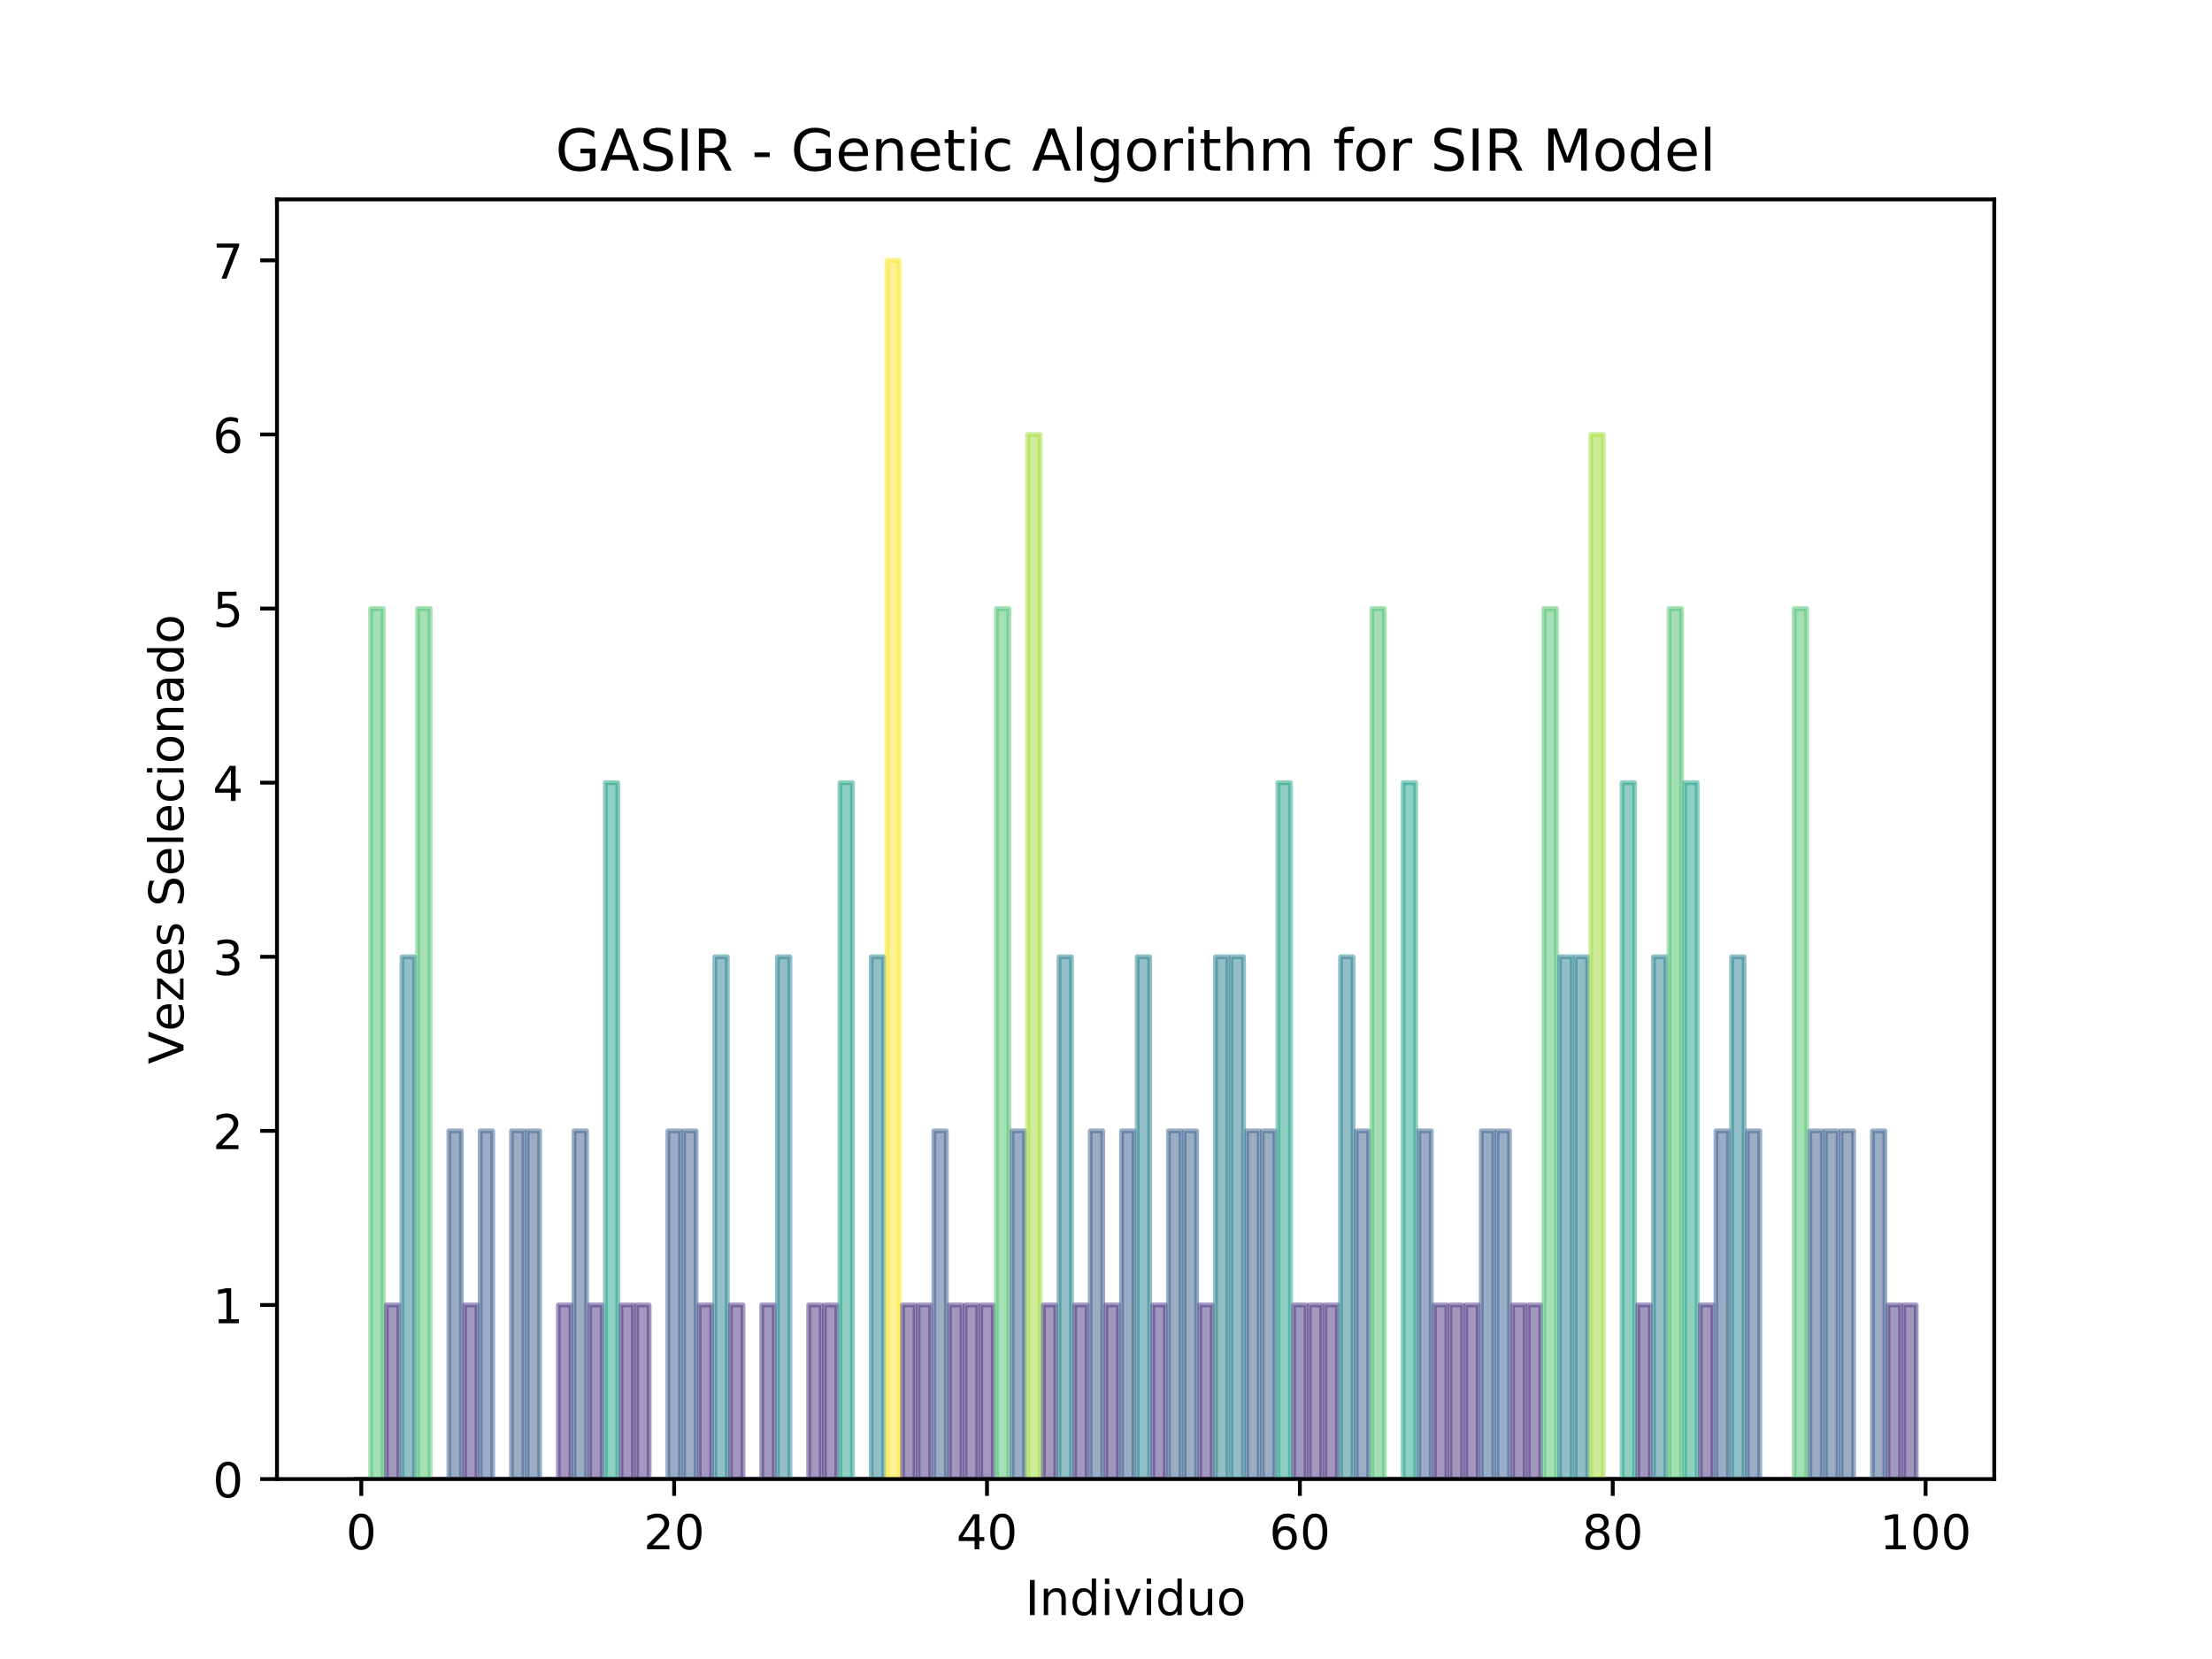 <?xml version="1.0" encoding="utf-8" standalone="no"?>
<!DOCTYPE svg PUBLIC "-//W3C//DTD SVG 1.1//EN"
  "http://www.w3.org/Graphics/SVG/1.1/DTD/svg11.dtd">
<!-- Created with matplotlib (http://matplotlib.org/) -->
<svg height="345pt" version="1.1" viewBox="0 0 460 345" width="460pt" xmlns="http://www.w3.org/2000/svg" xmlns:xlink="http://www.w3.org/1999/xlink">
 <defs>
  <style type="text/css">
*{stroke-linecap:butt;stroke-linejoin:round;}
  </style>
 </defs>
 <g id="figure_1">
  <g id="patch_1">
   <path d="M 0 345.6 
L 460.8 345.6 
L 460.8 0 
L 0 0 
z
" style="fill:#ffffff;"/>
  </g>
  <g id="axes_1">
   <g id="patch_2">
    <path d="M 57.6 307.584 
L 414.72 307.584 
L 414.72 41.472 
L 57.6 41.472 
z
" style="fill:#ffffff;"/>
   </g>
   <g id="patch_3">
    <path clip-path="url(#p984faeb734)" d="M 73.833 307.584 
L 76.435 307.584 
L 76.435 307.584 
L 73.833 307.584 
z
" style="fill:#440154;opacity:0.5;stroke:#440154;stroke-linejoin:miter;"/>
   </g>
   <g id="patch_4">
    <path clip-path="url(#p984faeb734)" d="M 77.086 307.584 
L 79.688 307.584 
L 79.688 126.555 
L 77.086 126.555 
z
" style="fill:#4ac16d;opacity:0.5;stroke:#4ac16d;stroke-linejoin:miter;"/>
   </g>
   <g id="patch_5">
    <path clip-path="url(#p984faeb734)" d="M 80.339 307.584 
L 82.941 307.584 
L 82.941 271.378 
L 80.339 271.378 
z
" style="fill:#46327e;opacity:0.5;stroke:#46327e;stroke-linejoin:miter;"/>
   </g>
   <g id="patch_6">
    <path clip-path="url(#p984faeb734)" d="M 83.592 307.584 
L 86.194 307.584 
L 86.194 198.967 
L 83.592 198.967 
z
" style="fill:#277f8e;opacity:0.5;stroke:#277f8e;stroke-linejoin:miter;"/>
   </g>
   <g id="patch_7">
    <path clip-path="url(#p984faeb734)" d="M 86.845 307.584 
L 89.447 307.584 
L 89.447 126.555 
L 86.845 126.555 
z
" style="fill:#4ac16d;opacity:0.5;stroke:#4ac16d;stroke-linejoin:miter;"/>
   </g>
   <g id="patch_8">
    <path clip-path="url(#p984faeb734)" d="M 90.098 307.584 
L 92.7 307.584 
L 92.7 307.584 
L 90.098 307.584 
z
" style="fill:#440154;opacity:0.5;stroke:#440154;stroke-linejoin:miter;"/>
   </g>
   <g id="patch_9">
    <path clip-path="url(#p984faeb734)" d="M 93.351 307.584 
L 95.953 307.584 
L 95.953 235.173 
L 93.351 235.173 
z
" style="fill:#365c8d;opacity:0.5;stroke:#365c8d;stroke-linejoin:miter;"/>
   </g>
   <g id="patch_10">
    <path clip-path="url(#p984faeb734)" d="M 96.604 307.584 
L 99.207 307.584 
L 99.207 271.378 
L 96.604 271.378 
z
" style="fill:#46327e;opacity:0.5;stroke:#46327e;stroke-linejoin:miter;"/>
   </g>
   <g id="patch_11">
    <path clip-path="url(#p984faeb734)" d="M 99.857 307.584 
L 102.46 307.584 
L 102.46 235.173 
L 99.857 235.173 
z
" style="fill:#365c8d;opacity:0.5;stroke:#365c8d;stroke-linejoin:miter;"/>
   </g>
   <g id="patch_12">
    <path clip-path="url(#p984faeb734)" d="M 103.11 307.584 
L 105.713 307.584 
L 105.713 307.584 
L 103.11 307.584 
z
" style="fill:#440154;opacity:0.5;stroke:#440154;stroke-linejoin:miter;"/>
   </g>
   <g id="patch_13">
    <path clip-path="url(#p984faeb734)" d="M 106.363 307.584 
L 108.966 307.584 
L 108.966 235.173 
L 106.363 235.173 
z
" style="fill:#365c8d;opacity:0.5;stroke:#365c8d;stroke-linejoin:miter;"/>
   </g>
   <g id="patch_14">
    <path clip-path="url(#p984faeb734)" d="M 109.616 307.584 
L 112.219 307.584 
L 112.219 235.173 
L 109.616 235.173 
z
" style="fill:#365c8d;opacity:0.5;stroke:#365c8d;stroke-linejoin:miter;"/>
   </g>
   <g id="patch_15">
    <path clip-path="url(#p984faeb734)" d="M 112.869 307.584 
L 115.472 307.584 
L 115.472 307.584 
L 112.869 307.584 
z
" style="fill:#440154;opacity:0.5;stroke:#440154;stroke-linejoin:miter;"/>
   </g>
   <g id="patch_16">
    <path clip-path="url(#p984faeb734)" d="M 116.122 307.584 
L 118.725 307.584 
L 118.725 271.378 
L 116.122 271.378 
z
" style="fill:#46327e;opacity:0.5;stroke:#46327e;stroke-linejoin:miter;"/>
   </g>
   <g id="patch_17">
    <path clip-path="url(#p984faeb734)" d="M 119.375 307.584 
L 121.978 307.584 
L 121.978 235.173 
L 119.375 235.173 
z
" style="fill:#365c8d;opacity:0.5;stroke:#365c8d;stroke-linejoin:miter;"/>
   </g>
   <g id="patch_18">
    <path clip-path="url(#p984faeb734)" d="M 122.629 307.584 
L 125.231 307.584 
L 125.231 271.378 
L 122.629 271.378 
z
" style="fill:#46327e;opacity:0.5;stroke:#46327e;stroke-linejoin:miter;"/>
   </g>
   <g id="patch_19">
    <path clip-path="url(#p984faeb734)" d="M 125.882 307.584 
L 128.484 307.584 
L 128.484 162.761 
L 125.882 162.761 
z
" style="fill:#1fa187;opacity:0.5;stroke:#1fa187;stroke-linejoin:miter;"/>
   </g>
   <g id="patch_20">
    <path clip-path="url(#p984faeb734)" d="M 129.135 307.584 
L 131.737 307.584 
L 131.737 271.378 
L 129.135 271.378 
z
" style="fill:#46327e;opacity:0.5;stroke:#46327e;stroke-linejoin:miter;"/>
   </g>
   <g id="patch_21">
    <path clip-path="url(#p984faeb734)" d="M 132.388 307.584 
L 134.99 307.584 
L 134.99 271.378 
L 132.388 271.378 
z
" style="fill:#46327e;opacity:0.5;stroke:#46327e;stroke-linejoin:miter;"/>
   </g>
   <g id="patch_22">
    <path clip-path="url(#p984faeb734)" d="M 135.641 307.584 
L 138.243 307.584 
L 138.243 307.584 
L 135.641 307.584 
z
" style="fill:#440154;opacity:0.5;stroke:#440154;stroke-linejoin:miter;"/>
   </g>
   <g id="patch_23">
    <path clip-path="url(#p984faeb734)" d="M 138.894 307.584 
L 141.496 307.584 
L 141.496 235.173 
L 138.894 235.173 
z
" style="fill:#365c8d;opacity:0.5;stroke:#365c8d;stroke-linejoin:miter;"/>
   </g>
   <g id="patch_24">
    <path clip-path="url(#p984faeb734)" d="M 142.147 307.584 
L 144.749 307.584 
L 144.749 235.173 
L 142.147 235.173 
z
" style="fill:#365c8d;opacity:0.5;stroke:#365c8d;stroke-linejoin:miter;"/>
   </g>
   <g id="patch_25">
    <path clip-path="url(#p984faeb734)" d="M 145.4 307.584 
L 148.002 307.584 
L 148.002 271.378 
L 145.4 271.378 
z
" style="fill:#46327e;opacity:0.5;stroke:#46327e;stroke-linejoin:miter;"/>
   </g>
   <g id="patch_26">
    <path clip-path="url(#p984faeb734)" d="M 148.653 307.584 
L 151.255 307.584 
L 151.255 198.967 
L 148.653 198.967 
z
" style="fill:#277f8e;opacity:0.5;stroke:#277f8e;stroke-linejoin:miter;"/>
   </g>
   <g id="patch_27">
    <path clip-path="url(#p984faeb734)" d="M 151.906 307.584 
L 154.508 307.584 
L 154.508 271.378 
L 151.906 271.378 
z
" style="fill:#46327e;opacity:0.5;stroke:#46327e;stroke-linejoin:miter;"/>
   </g>
   <g id="patch_28">
    <path clip-path="url(#p984faeb734)" d="M 155.159 307.584 
L 157.761 307.584 
L 157.761 307.584 
L 155.159 307.584 
z
" style="fill:#440154;opacity:0.5;stroke:#440154;stroke-linejoin:miter;"/>
   </g>
   <g id="patch_29">
    <path clip-path="url(#p984faeb734)" d="M 158.412 307.584 
L 161.015 307.584 
L 161.015 271.378 
L 158.412 271.378 
z
" style="fill:#46327e;opacity:0.5;stroke:#46327e;stroke-linejoin:miter;"/>
   </g>
   <g id="patch_30">
    <path clip-path="url(#p984faeb734)" d="M 161.665 307.584 
L 164.268 307.584 
L 164.268 198.967 
L 161.665 198.967 
z
" style="fill:#277f8e;opacity:0.5;stroke:#277f8e;stroke-linejoin:miter;"/>
   </g>
   <g id="patch_31">
    <path clip-path="url(#p984faeb734)" d="M 164.918 307.584 
L 167.521 307.584 
L 167.521 307.584 
L 164.918 307.584 
z
" style="fill:#440154;opacity:0.5;stroke:#440154;stroke-linejoin:miter;"/>
   </g>
   <g id="patch_32">
    <path clip-path="url(#p984faeb734)" d="M 168.171 307.584 
L 170.774 307.584 
L 170.774 271.378 
L 168.171 271.378 
z
" style="fill:#46327e;opacity:0.5;stroke:#46327e;stroke-linejoin:miter;"/>
   </g>
   <g id="patch_33">
    <path clip-path="url(#p984faeb734)" d="M 171.424 307.584 
L 174.027 307.584 
L 174.027 271.378 
L 171.424 271.378 
z
" style="fill:#46327e;opacity:0.5;stroke:#46327e;stroke-linejoin:miter;"/>
   </g>
   <g id="patch_34">
    <path clip-path="url(#p984faeb734)" d="M 174.677 307.584 
L 177.28 307.584 
L 177.28 162.761 
L 174.677 162.761 
z
" style="fill:#1fa187;opacity:0.5;stroke:#1fa187;stroke-linejoin:miter;"/>
   </g>
   <g id="patch_35">
    <path clip-path="url(#p984faeb734)" d="M 177.93 307.584 
L 180.533 307.584 
L 180.533 307.584 
L 177.93 307.584 
z
" style="fill:#440154;opacity:0.5;stroke:#440154;stroke-linejoin:miter;"/>
   </g>
   <g id="patch_36">
    <path clip-path="url(#p984faeb734)" d="M 181.183 307.584 
L 183.786 307.584 
L 183.786 198.967 
L 181.183 198.967 
z
" style="fill:#277f8e;opacity:0.5;stroke:#277f8e;stroke-linejoin:miter;"/>
   </g>
   <g id="patch_37">
    <path clip-path="url(#p984faeb734)" d="M 184.436 307.584 
L 187.039 307.584 
L 187.039 54.144 
L 184.436 54.144 
z
" style="fill:#fde725;opacity:0.5;stroke:#fde725;stroke-linejoin:miter;"/>
   </g>
   <g id="patch_38">
    <path clip-path="url(#p984faeb734)" d="M 187.69 307.584 
L 190.292 307.584 
L 190.292 271.378 
L 187.69 271.378 
z
" style="fill:#46327e;opacity:0.5;stroke:#46327e;stroke-linejoin:miter;"/>
   </g>
   <g id="patch_39">
    <path clip-path="url(#p984faeb734)" d="M 190.943 307.584 
L 193.545 307.584 
L 193.545 271.378 
L 190.943 271.378 
z
" style="fill:#46327e;opacity:0.5;stroke:#46327e;stroke-linejoin:miter;"/>
   </g>
   <g id="patch_40">
    <path clip-path="url(#p984faeb734)" d="M 194.196 307.584 
L 196.798 307.584 
L 196.798 235.173 
L 194.196 235.173 
z
" style="fill:#365c8d;opacity:0.5;stroke:#365c8d;stroke-linejoin:miter;"/>
   </g>
   <g id="patch_41">
    <path clip-path="url(#p984faeb734)" d="M 197.449 307.584 
L 200.051 307.584 
L 200.051 271.378 
L 197.449 271.378 
z
" style="fill:#46327e;opacity:0.5;stroke:#46327e;stroke-linejoin:miter;"/>
   </g>
   <g id="patch_42">
    <path clip-path="url(#p984faeb734)" d="M 200.702 307.584 
L 203.304 307.584 
L 203.304 271.378 
L 200.702 271.378 
z
" style="fill:#46327e;opacity:0.5;stroke:#46327e;stroke-linejoin:miter;"/>
   </g>
   <g id="patch_43">
    <path clip-path="url(#p984faeb734)" d="M 203.955 307.584 
L 206.557 307.584 
L 206.557 271.378 
L 203.955 271.378 
z
" style="fill:#46327e;opacity:0.5;stroke:#46327e;stroke-linejoin:miter;"/>
   </g>
   <g id="patch_44">
    <path clip-path="url(#p984faeb734)" d="M 207.208 307.584 
L 209.81 307.584 
L 209.81 126.555 
L 207.208 126.555 
z
" style="fill:#4ac16d;opacity:0.5;stroke:#4ac16d;stroke-linejoin:miter;"/>
   </g>
   <g id="patch_45">
    <path clip-path="url(#p984faeb734)" d="M 210.461 307.584 
L 213.063 307.584 
L 213.063 235.173 
L 210.461 235.173 
z
" style="fill:#365c8d;opacity:0.5;stroke:#365c8d;stroke-linejoin:miter;"/>
   </g>
   <g id="patch_46">
    <path clip-path="url(#p984faeb734)" d="M 213.714 307.584 
L 216.316 307.584 
L 216.316 90.35 
L 213.714 90.35 
z
" style="fill:#a0da39;opacity:0.5;stroke:#a0da39;stroke-linejoin:miter;"/>
   </g>
   <g id="patch_47">
    <path clip-path="url(#p984faeb734)" d="M 216.967 307.584 
L 219.569 307.584 
L 219.569 271.378 
L 216.967 271.378 
z
" style="fill:#46327e;opacity:0.5;stroke:#46327e;stroke-linejoin:miter;"/>
   </g>
   <g id="patch_48">
    <path clip-path="url(#p984faeb734)" d="M 220.22 307.584 
L 222.822 307.584 
L 222.822 198.967 
L 220.22 198.967 
z
" style="fill:#277f8e;opacity:0.5;stroke:#277f8e;stroke-linejoin:miter;"/>
   </g>
   <g id="patch_49">
    <path clip-path="url(#p984faeb734)" d="M 223.473 307.584 
L 226.076 307.584 
L 226.076 271.378 
L 223.473 271.378 
z
" style="fill:#46327e;opacity:0.5;stroke:#46327e;stroke-linejoin:miter;"/>
   </g>
   <g id="patch_50">
    <path clip-path="url(#p984faeb734)" d="M 226.726 307.584 
L 229.329 307.584 
L 229.329 235.173 
L 226.726 235.173 
z
" style="fill:#365c8d;opacity:0.5;stroke:#365c8d;stroke-linejoin:miter;"/>
   </g>
   <g id="patch_51">
    <path clip-path="url(#p984faeb734)" d="M 229.979 307.584 
L 232.582 307.584 
L 232.582 271.378 
L 229.979 271.378 
z
" style="fill:#46327e;opacity:0.5;stroke:#46327e;stroke-linejoin:miter;"/>
   </g>
   <g id="patch_52">
    <path clip-path="url(#p984faeb734)" d="M 233.232 307.584 
L 235.835 307.584 
L 235.835 235.173 
L 233.232 235.173 
z
" style="fill:#365c8d;opacity:0.5;stroke:#365c8d;stroke-linejoin:miter;"/>
   </g>
   <g id="patch_53">
    <path clip-path="url(#p984faeb734)" d="M 236.485 307.584 
L 239.088 307.584 
L 239.088 198.967 
L 236.485 198.967 
z
" style="fill:#277f8e;opacity:0.5;stroke:#277f8e;stroke-linejoin:miter;"/>
   </g>
   <g id="patch_54">
    <path clip-path="url(#p984faeb734)" d="M 239.738 307.584 
L 242.341 307.584 
L 242.341 271.378 
L 239.738 271.378 
z
" style="fill:#46327e;opacity:0.5;stroke:#46327e;stroke-linejoin:miter;"/>
   </g>
   <g id="patch_55">
    <path clip-path="url(#p984faeb734)" d="M 242.991 307.584 
L 245.594 307.584 
L 245.594 235.173 
L 242.991 235.173 
z
" style="fill:#365c8d;opacity:0.5;stroke:#365c8d;stroke-linejoin:miter;"/>
   </g>
   <g id="patch_56">
    <path clip-path="url(#p984faeb734)" d="M 246.244 307.584 
L 248.847 307.584 
L 248.847 235.173 
L 246.244 235.173 
z
" style="fill:#365c8d;opacity:0.5;stroke:#365c8d;stroke-linejoin:miter;"/>
   </g>
   <g id="patch_57">
    <path clip-path="url(#p984faeb734)" d="M 249.498 307.584 
L 252.1 307.584 
L 252.1 271.378 
L 249.498 271.378 
z
" style="fill:#46327e;opacity:0.5;stroke:#46327e;stroke-linejoin:miter;"/>
   </g>
   <g id="patch_58">
    <path clip-path="url(#p984faeb734)" d="M 252.751 307.584 
L 255.353 307.584 
L 255.353 198.967 
L 252.751 198.967 
z
" style="fill:#277f8e;opacity:0.5;stroke:#277f8e;stroke-linejoin:miter;"/>
   </g>
   <g id="patch_59">
    <path clip-path="url(#p984faeb734)" d="M 256.004 307.584 
L 258.606 307.584 
L 258.606 198.967 
L 256.004 198.967 
z
" style="fill:#277f8e;opacity:0.5;stroke:#277f8e;stroke-linejoin:miter;"/>
   </g>
   <g id="patch_60">
    <path clip-path="url(#p984faeb734)" d="M 259.257 307.584 
L 261.859 307.584 
L 261.859 235.173 
L 259.257 235.173 
z
" style="fill:#365c8d;opacity:0.5;stroke:#365c8d;stroke-linejoin:miter;"/>
   </g>
   <g id="patch_61">
    <path clip-path="url(#p984faeb734)" d="M 262.51 307.584 
L 265.112 307.584 
L 265.112 235.173 
L 262.51 235.173 
z
" style="fill:#365c8d;opacity:0.5;stroke:#365c8d;stroke-linejoin:miter;"/>
   </g>
   <g id="patch_62">
    <path clip-path="url(#p984faeb734)" d="M 265.763 307.584 
L 268.365 307.584 
L 268.365 162.761 
L 265.763 162.761 
z
" style="fill:#1fa187;opacity:0.5;stroke:#1fa187;stroke-linejoin:miter;"/>
   </g>
   <g id="patch_63">
    <path clip-path="url(#p984faeb734)" d="M 269.016 307.584 
L 271.618 307.584 
L 271.618 271.378 
L 269.016 271.378 
z
" style="fill:#46327e;opacity:0.5;stroke:#46327e;stroke-linejoin:miter;"/>
   </g>
   <g id="patch_64">
    <path clip-path="url(#p984faeb734)" d="M 272.269 307.584 
L 274.871 307.584 
L 274.871 271.378 
L 272.269 271.378 
z
" style="fill:#46327e;opacity:0.5;stroke:#46327e;stroke-linejoin:miter;"/>
   </g>
   <g id="patch_65">
    <path clip-path="url(#p984faeb734)" d="M 275.522 307.584 
L 278.124 307.584 
L 278.124 271.378 
L 275.522 271.378 
z
" style="fill:#46327e;opacity:0.5;stroke:#46327e;stroke-linejoin:miter;"/>
   </g>
   <g id="patch_66">
    <path clip-path="url(#p984faeb734)" d="M 278.775 307.584 
L 281.377 307.584 
L 281.377 198.967 
L 278.775 198.967 
z
" style="fill:#277f8e;opacity:0.5;stroke:#277f8e;stroke-linejoin:miter;"/>
   </g>
   <g id="patch_67">
    <path clip-path="url(#p984faeb734)" d="M 282.028 307.584 
L 284.63 307.584 
L 284.63 235.173 
L 282.028 235.173 
z
" style="fill:#365c8d;opacity:0.5;stroke:#365c8d;stroke-linejoin:miter;"/>
   </g>
   <g id="patch_68">
    <path clip-path="url(#p984faeb734)" d="M 285.281 307.584 
L 287.884 307.584 
L 287.884 126.555 
L 285.281 126.555 
z
" style="fill:#4ac16d;opacity:0.5;stroke:#4ac16d;stroke-linejoin:miter;"/>
   </g>
   <g id="patch_69">
    <path clip-path="url(#p984faeb734)" d="M 288.534 307.584 
L 291.137 307.584 
L 291.137 307.584 
L 288.534 307.584 
z
" style="fill:#440154;opacity:0.5;stroke:#440154;stroke-linejoin:miter;"/>
   </g>
   <g id="patch_70">
    <path clip-path="url(#p984faeb734)" d="M 291.787 307.584 
L 294.39 307.584 
L 294.39 162.761 
L 291.787 162.761 
z
" style="fill:#1fa187;opacity:0.5;stroke:#1fa187;stroke-linejoin:miter;"/>
   </g>
   <g id="patch_71">
    <path clip-path="url(#p984faeb734)" d="M 295.04 307.584 
L 297.643 307.584 
L 297.643 235.173 
L 295.04 235.173 
z
" style="fill:#365c8d;opacity:0.5;stroke:#365c8d;stroke-linejoin:miter;"/>
   </g>
   <g id="patch_72">
    <path clip-path="url(#p984faeb734)" d="M 298.293 307.584 
L 300.896 307.584 
L 300.896 271.378 
L 298.293 271.378 
z
" style="fill:#46327e;opacity:0.5;stroke:#46327e;stroke-linejoin:miter;"/>
   </g>
   <g id="patch_73">
    <path clip-path="url(#p984faeb734)" d="M 301.546 307.584 
L 304.149 307.584 
L 304.149 271.378 
L 301.546 271.378 
z
" style="fill:#46327e;opacity:0.5;stroke:#46327e;stroke-linejoin:miter;"/>
   </g>
   <g id="patch_74">
    <path clip-path="url(#p984faeb734)" d="M 304.799 307.584 
L 307.402 307.584 
L 307.402 271.378 
L 304.799 271.378 
z
" style="fill:#46327e;opacity:0.5;stroke:#46327e;stroke-linejoin:miter;"/>
   </g>
   <g id="patch_75">
    <path clip-path="url(#p984faeb734)" d="M 308.052 307.584 
L 310.655 307.584 
L 310.655 235.173 
L 308.052 235.173 
z
" style="fill:#365c8d;opacity:0.5;stroke:#365c8d;stroke-linejoin:miter;"/>
   </g>
   <g id="patch_76">
    <path clip-path="url(#p984faeb734)" d="M 311.305 307.584 
L 313.908 307.584 
L 313.908 235.173 
L 311.305 235.173 
z
" style="fill:#365c8d;opacity:0.5;stroke:#365c8d;stroke-linejoin:miter;"/>
   </g>
   <g id="patch_77">
    <path clip-path="url(#p984faeb734)" d="M 314.559 307.584 
L 317.161 307.584 
L 317.161 271.378 
L 314.559 271.378 
z
" style="fill:#46327e;opacity:0.5;stroke:#46327e;stroke-linejoin:miter;"/>
   </g>
   <g id="patch_78">
    <path clip-path="url(#p984faeb734)" d="M 317.812 307.584 
L 320.414 307.584 
L 320.414 271.378 
L 317.812 271.378 
z
" style="fill:#46327e;opacity:0.5;stroke:#46327e;stroke-linejoin:miter;"/>
   </g>
   <g id="patch_79">
    <path clip-path="url(#p984faeb734)" d="M 321.065 307.584 
L 323.667 307.584 
L 323.667 126.555 
L 321.065 126.555 
z
" style="fill:#4ac16d;opacity:0.5;stroke:#4ac16d;stroke-linejoin:miter;"/>
   </g>
   <g id="patch_80">
    <path clip-path="url(#p984faeb734)" d="M 324.318 307.584 
L 326.92 307.584 
L 326.92 198.967 
L 324.318 198.967 
z
" style="fill:#277f8e;opacity:0.5;stroke:#277f8e;stroke-linejoin:miter;"/>
   </g>
   <g id="patch_81">
    <path clip-path="url(#p984faeb734)" d="M 327.571 307.584 
L 330.173 307.584 
L 330.173 198.967 
L 327.571 198.967 
z
" style="fill:#277f8e;opacity:0.5;stroke:#277f8e;stroke-linejoin:miter;"/>
   </g>
   <g id="patch_82">
    <path clip-path="url(#p984faeb734)" d="M 330.824 307.584 
L 333.426 307.584 
L 333.426 90.35 
L 330.824 90.35 
z
" style="fill:#a0da39;opacity:0.5;stroke:#a0da39;stroke-linejoin:miter;"/>
   </g>
   <g id="patch_83">
    <path clip-path="url(#p984faeb734)" d="M 334.077 307.584 
L 336.679 307.584 
L 336.679 307.584 
L 334.077 307.584 
z
" style="fill:#440154;opacity:0.5;stroke:#440154;stroke-linejoin:miter;"/>
   </g>
   <g id="patch_84">
    <path clip-path="url(#p984faeb734)" d="M 337.33 307.584 
L 339.932 307.584 
L 339.932 162.761 
L 337.33 162.761 
z
" style="fill:#1fa187;opacity:0.5;stroke:#1fa187;stroke-linejoin:miter;"/>
   </g>
   <g id="patch_85">
    <path clip-path="url(#p984faeb734)" d="M 340.583 307.584 
L 343.185 307.584 
L 343.185 271.378 
L 340.583 271.378 
z
" style="fill:#46327e;opacity:0.5;stroke:#46327e;stroke-linejoin:miter;"/>
   </g>
   <g id="patch_86">
    <path clip-path="url(#p984faeb734)" d="M 343.836 307.584 
L 346.438 307.584 
L 346.438 198.967 
L 343.836 198.967 
z
" style="fill:#277f8e;opacity:0.5;stroke:#277f8e;stroke-linejoin:miter;"/>
   </g>
   <g id="patch_87">
    <path clip-path="url(#p984faeb734)" d="M 347.089 307.584 
L 349.691 307.584 
L 349.691 126.555 
L 347.089 126.555 
z
" style="fill:#4ac16d;opacity:0.5;stroke:#4ac16d;stroke-linejoin:miter;"/>
   </g>
   <g id="patch_88">
    <path clip-path="url(#p984faeb734)" d="M 350.342 307.584 
L 352.945 307.584 
L 352.945 162.761 
L 350.342 162.761 
z
" style="fill:#1fa187;opacity:0.5;stroke:#1fa187;stroke-linejoin:miter;"/>
   </g>
   <g id="patch_89">
    <path clip-path="url(#p984faeb734)" d="M 353.595 307.584 
L 356.198 307.584 
L 356.198 271.378 
L 353.595 271.378 
z
" style="fill:#46327e;opacity:0.5;stroke:#46327e;stroke-linejoin:miter;"/>
   </g>
   <g id="patch_90">
    <path clip-path="url(#p984faeb734)" d="M 356.848 307.584 
L 359.451 307.584 
L 359.451 235.173 
L 356.848 235.173 
z
" style="fill:#365c8d;opacity:0.5;stroke:#365c8d;stroke-linejoin:miter;"/>
   </g>
   <g id="patch_91">
    <path clip-path="url(#p984faeb734)" d="M 360.101 307.584 
L 362.704 307.584 
L 362.704 198.967 
L 360.101 198.967 
z
" style="fill:#277f8e;opacity:0.5;stroke:#277f8e;stroke-linejoin:miter;"/>
   </g>
   <g id="patch_92">
    <path clip-path="url(#p984faeb734)" d="M 363.354 307.584 
L 365.957 307.584 
L 365.957 235.173 
L 363.354 235.173 
z
" style="fill:#365c8d;opacity:0.5;stroke:#365c8d;stroke-linejoin:miter;"/>
   </g>
   <g id="patch_93">
    <path clip-path="url(#p984faeb734)" d="M 366.607 307.584 
L 369.21 307.584 
L 369.21 307.584 
L 366.607 307.584 
z
" style="fill:#440154;opacity:0.5;stroke:#440154;stroke-linejoin:miter;"/>
   </g>
   <g id="patch_94">
    <path clip-path="url(#p984faeb734)" d="M 369.86 307.584 
L 372.463 307.584 
L 372.463 307.584 
L 369.86 307.584 
z
" style="fill:#440154;opacity:0.5;stroke:#440154;stroke-linejoin:miter;"/>
   </g>
   <g id="patch_95">
    <path clip-path="url(#p984faeb734)" d="M 373.113 307.584 
L 375.716 307.584 
L 375.716 126.555 
L 373.113 126.555 
z
" style="fill:#4ac16d;opacity:0.5;stroke:#4ac16d;stroke-linejoin:miter;"/>
   </g>
   <g id="patch_96">
    <path clip-path="url(#p984faeb734)" d="M 376.367 307.584 
L 378.969 307.584 
L 378.969 235.173 
L 376.367 235.173 
z
" style="fill:#365c8d;opacity:0.5;stroke:#365c8d;stroke-linejoin:miter;"/>
   </g>
   <g id="patch_97">
    <path clip-path="url(#p984faeb734)" d="M 379.62 307.584 
L 382.222 307.584 
L 382.222 235.173 
L 379.62 235.173 
z
" style="fill:#365c8d;opacity:0.5;stroke:#365c8d;stroke-linejoin:miter;"/>
   </g>
   <g id="patch_98">
    <path clip-path="url(#p984faeb734)" d="M 382.873 307.584 
L 385.475 307.584 
L 385.475 235.173 
L 382.873 235.173 
z
" style="fill:#365c8d;opacity:0.5;stroke:#365c8d;stroke-linejoin:miter;"/>
   </g>
   <g id="patch_99">
    <path clip-path="url(#p984faeb734)" d="M 386.126 307.584 
L 388.728 307.584 
L 388.728 307.584 
L 386.126 307.584 
z
" style="fill:#440154;opacity:0.5;stroke:#440154;stroke-linejoin:miter;"/>
   </g>
   <g id="patch_100">
    <path clip-path="url(#p984faeb734)" d="M 389.379 307.584 
L 391.981 307.584 
L 391.981 235.173 
L 389.379 235.173 
z
" style="fill:#365c8d;opacity:0.5;stroke:#365c8d;stroke-linejoin:miter;"/>
   </g>
   <g id="patch_101">
    <path clip-path="url(#p984faeb734)" d="M 392.632 307.584 
L 395.234 307.584 
L 395.234 271.378 
L 392.632 271.378 
z
" style="fill:#46327e;opacity:0.5;stroke:#46327e;stroke-linejoin:miter;"/>
   </g>
   <g id="patch_102">
    <path clip-path="url(#p984faeb734)" d="M 395.885 307.584 
L 398.487 307.584 
L 398.487 271.378 
L 395.885 271.378 
z
" style="fill:#46327e;opacity:0.5;stroke:#46327e;stroke-linejoin:miter;"/>
   </g>
   <g id="matplotlib.axis_1">
    <g id="xtick_1">
     <g id="line2d_1">
      <defs>
       <path d="M 0 0 
L 0 3.5 
" id="m44b99f06de" style="stroke:#000000;stroke-width:0.8;"/>
      </defs>
      <g>
       <use style="stroke:#000000;stroke-width:0.8;" x="75.134" xlink:href="#m44b99f06de" y="307.584"/>
      </g>
     </g>
     <g id="text_1">
      <!-- 0 -->
      <defs>
       <path d="M 31.781 66.406 
Q 24.172 66.406 20.328 58.906 
Q 16.5 51.422 16.5 36.375 
Q 16.5 21.391 20.328 13.891 
Q 24.172 6.391 31.781 6.391 
Q 39.453 6.391 43.281 13.891 
Q 47.125 21.391 47.125 36.375 
Q 47.125 51.422 43.281 58.906 
Q 39.453 66.406 31.781 66.406 
M 31.781 74.219 
Q 44.047 74.219 50.516 64.516 
Q 56.984 54.828 56.984 36.375 
Q 56.984 17.969 50.516 8.266 
Q 44.047 -1.422 31.781 -1.422 
Q 19.531 -1.422 13.062 8.266 
Q 6.594 17.969 6.594 36.375 
Q 6.594 54.828 13.062 64.516 
Q 19.531 74.219 31.781 74.219 
" id="DejaVuSans-30"/>
      </defs>
      <g transform="translate(71.953 322.182)scale(0.1 -0.1)">
       <use xlink:href="#DejaVuSans-30"/>
      </g>
     </g>
    </g>
    <g id="xtick_2">
     <g id="line2d_2">
      <g>
       <use style="stroke:#000000;stroke-width:0.8;" x="140.195" xlink:href="#m44b99f06de" y="307.584"/>
      </g>
     </g>
     <g id="text_2">
      <!-- 20 -->
      <defs>
       <path d="M 19.188 8.297 
L 53.609 8.297 
L 53.609 0 
L 7.328 0 
L 7.328 8.297 
Q 12.938 14.109 22.625 23.891 
Q 32.328 33.688 34.812 36.531 
Q 39.547 41.844 41.422 45.531 
Q 43.312 49.219 43.312 52.781 
Q 43.312 58.594 39.234 62.25 
Q 35.156 65.922 28.609 65.922 
Q 23.969 65.922 18.812 64.312 
Q 13.672 62.703 7.812 59.422 
L 7.812 69.391 
Q 13.766 71.781 18.938 73 
Q 24.125 74.219 28.422 74.219 
Q 39.75 74.219 46.484 68.547 
Q 53.219 62.891 53.219 53.422 
Q 53.219 48.922 51.531 44.891 
Q 49.859 40.875 45.406 35.406 
Q 44.188 33.984 37.641 27.219 
Q 31.109 20.453 19.188 8.297 
" id="DejaVuSans-32"/>
      </defs>
      <g transform="translate(133.832 322.182)scale(0.1 -0.1)">
       <use xlink:href="#DejaVuSans-32"/>
       <use x="63.623" xlink:href="#DejaVuSans-30"/>
      </g>
     </g>
    </g>
    <g id="xtick_3">
     <g id="line2d_3">
      <g>
       <use style="stroke:#000000;stroke-width:0.8;" x="205.256" xlink:href="#m44b99f06de" y="307.584"/>
      </g>
     </g>
     <g id="text_3">
      <!-- 40 -->
      <defs>
       <path d="M 37.797 64.312 
L 12.891 25.391 
L 37.797 25.391 
z
M 35.203 72.906 
L 47.609 72.906 
L 47.609 25.391 
L 58.016 25.391 
L 58.016 17.188 
L 47.609 17.188 
L 47.609 0 
L 37.797 0 
L 37.797 17.188 
L 4.891 17.188 
L 4.891 26.703 
z
" id="DejaVuSans-34"/>
      </defs>
      <g transform="translate(198.894 322.182)scale(0.1 -0.1)">
       <use xlink:href="#DejaVuSans-34"/>
       <use x="63.623" xlink:href="#DejaVuSans-30"/>
      </g>
     </g>
    </g>
    <g id="xtick_4">
     <g id="line2d_4">
      <g>
       <use style="stroke:#000000;stroke-width:0.8;" x="270.317" xlink:href="#m44b99f06de" y="307.584"/>
      </g>
     </g>
     <g id="text_4">
      <!-- 60 -->
      <defs>
       <path d="M 33.016 40.375 
Q 26.375 40.375 22.484 35.828 
Q 18.609 31.297 18.609 23.391 
Q 18.609 15.531 22.484 10.953 
Q 26.375 6.391 33.016 6.391 
Q 39.656 6.391 43.531 10.953 
Q 47.406 15.531 47.406 23.391 
Q 47.406 31.297 43.531 35.828 
Q 39.656 40.375 33.016 40.375 
M 52.594 71.297 
L 52.594 62.312 
Q 48.875 64.062 45.094 64.984 
Q 41.312 65.922 37.594 65.922 
Q 27.828 65.922 22.672 59.328 
Q 17.531 52.734 16.797 39.406 
Q 19.672 43.656 24.016 45.922 
Q 28.375 48.188 33.594 48.188 
Q 44.578 48.188 50.953 41.516 
Q 57.328 34.859 57.328 23.391 
Q 57.328 12.156 50.688 5.359 
Q 44.047 -1.422 33.016 -1.422 
Q 20.359 -1.422 13.672 8.266 
Q 6.984 17.969 6.984 36.375 
Q 6.984 53.656 15.188 63.938 
Q 23.391 74.219 37.203 74.219 
Q 40.922 74.219 44.703 73.484 
Q 48.484 72.75 52.594 71.297 
" id="DejaVuSans-36"/>
      </defs>
      <g transform="translate(263.955 322.182)scale(0.1 -0.1)">
       <use xlink:href="#DejaVuSans-36"/>
       <use x="63.623" xlink:href="#DejaVuSans-30"/>
      </g>
     </g>
    </g>
    <g id="xtick_5">
     <g id="line2d_5">
      <g>
       <use style="stroke:#000000;stroke-width:0.8;" x="335.378" xlink:href="#m44b99f06de" y="307.584"/>
      </g>
     </g>
     <g id="text_5">
      <!-- 80 -->
      <defs>
       <path d="M 31.781 34.625 
Q 24.75 34.625 20.719 30.859 
Q 16.703 27.094 16.703 20.516 
Q 16.703 13.922 20.719 10.156 
Q 24.75 6.391 31.781 6.391 
Q 38.812 6.391 42.859 10.172 
Q 46.922 13.969 46.922 20.516 
Q 46.922 27.094 42.891 30.859 
Q 38.875 34.625 31.781 34.625 
M 21.922 38.812 
Q 15.578 40.375 12.031 44.719 
Q 8.5 49.078 8.5 55.328 
Q 8.5 64.062 14.719 69.141 
Q 20.953 74.219 31.781 74.219 
Q 42.672 74.219 48.875 69.141 
Q 55.078 64.062 55.078 55.328 
Q 55.078 49.078 51.531 44.719 
Q 48 40.375 41.703 38.812 
Q 48.828 37.156 52.797 32.312 
Q 56.781 27.484 56.781 20.516 
Q 56.781 9.906 50.312 4.234 
Q 43.844 -1.422 31.781 -1.422 
Q 19.734 -1.422 13.25 4.234 
Q 6.781 9.906 6.781 20.516 
Q 6.781 27.484 10.781 32.312 
Q 14.797 37.156 21.922 38.812 
M 18.312 54.391 
Q 18.312 48.734 21.844 45.562 
Q 25.391 42.391 31.781 42.391 
Q 38.141 42.391 41.719 45.562 
Q 45.312 48.734 45.312 54.391 
Q 45.312 60.062 41.719 63.234 
Q 38.141 66.406 31.781 66.406 
Q 25.391 66.406 21.844 63.234 
Q 18.312 60.062 18.312 54.391 
" id="DejaVuSans-38"/>
      </defs>
      <g transform="translate(329.016 322.182)scale(0.1 -0.1)">
       <use xlink:href="#DejaVuSans-38"/>
       <use x="63.623" xlink:href="#DejaVuSans-30"/>
      </g>
     </g>
    </g>
    <g id="xtick_6">
     <g id="line2d_6">
      <g>
       <use style="stroke:#000000;stroke-width:0.8;" x="400.439" xlink:href="#m44b99f06de" y="307.584"/>
      </g>
     </g>
     <g id="text_6">
      <!-- 100 -->
      <defs>
       <path d="M 12.406 8.297 
L 28.516 8.297 
L 28.516 63.922 
L 10.984 60.406 
L 10.984 69.391 
L 28.422 72.906 
L 38.281 72.906 
L 38.281 8.297 
L 54.391 8.297 
L 54.391 0 
L 12.406 0 
z
" id="DejaVuSans-31"/>
      </defs>
      <g transform="translate(390.895 322.182)scale(0.1 -0.1)">
       <use xlink:href="#DejaVuSans-31"/>
       <use x="63.623" xlink:href="#DejaVuSans-30"/>
       <use x="127.246" xlink:href="#DejaVuSans-30"/>
      </g>
     </g>
    </g>
    <g id="text_7">
     <!-- Individuo -->
     <defs>
      <path d="M 9.812 72.906 
L 19.672 72.906 
L 19.672 0 
L 9.812 0 
z
" id="DejaVuSans-49"/>
      <path d="M 54.891 33.016 
L 54.891 0 
L 45.906 0 
L 45.906 32.719 
Q 45.906 40.484 42.875 44.328 
Q 39.844 48.188 33.797 48.188 
Q 26.516 48.188 22.312 43.547 
Q 18.109 38.922 18.109 30.906 
L 18.109 0 
L 9.078 0 
L 9.078 54.688 
L 18.109 54.688 
L 18.109 46.188 
Q 21.344 51.125 25.703 53.562 
Q 30.078 56 35.797 56 
Q 45.219 56 50.047 50.172 
Q 54.891 44.344 54.891 33.016 
" id="DejaVuSans-6e"/>
      <path d="M 45.406 46.391 
L 45.406 75.984 
L 54.391 75.984 
L 54.391 0 
L 45.406 0 
L 45.406 8.203 
Q 42.578 3.328 38.25 0.953 
Q 33.938 -1.422 27.875 -1.422 
Q 17.969 -1.422 11.734 6.484 
Q 5.516 14.406 5.516 27.297 
Q 5.516 40.188 11.734 48.094 
Q 17.969 56 27.875 56 
Q 33.938 56 38.25 53.625 
Q 42.578 51.266 45.406 46.391 
M 14.797 27.297 
Q 14.797 17.391 18.875 11.75 
Q 22.953 6.109 30.078 6.109 
Q 37.203 6.109 41.297 11.75 
Q 45.406 17.391 45.406 27.297 
Q 45.406 37.203 41.297 42.844 
Q 37.203 48.484 30.078 48.484 
Q 22.953 48.484 18.875 42.844 
Q 14.797 37.203 14.797 27.297 
" id="DejaVuSans-64"/>
      <path d="M 9.422 54.688 
L 18.406 54.688 
L 18.406 0 
L 9.422 0 
z
M 9.422 75.984 
L 18.406 75.984 
L 18.406 64.594 
L 9.422 64.594 
z
" id="DejaVuSans-69"/>
      <path d="M 2.984 54.688 
L 12.5 54.688 
L 29.594 8.797 
L 46.688 54.688 
L 56.203 54.688 
L 35.688 0 
L 23.484 0 
z
" id="DejaVuSans-76"/>
      <path d="M 8.5 21.578 
L 8.5 54.688 
L 17.484 54.688 
L 17.484 21.922 
Q 17.484 14.156 20.5 10.266 
Q 23.531 6.391 29.594 6.391 
Q 36.859 6.391 41.078 11.031 
Q 45.312 15.672 45.312 23.688 
L 45.312 54.688 
L 54.297 54.688 
L 54.297 0 
L 45.312 0 
L 45.312 8.406 
Q 42.047 3.422 37.719 1 
Q 33.406 -1.422 27.688 -1.422 
Q 18.266 -1.422 13.375 4.438 
Q 8.5 10.297 8.5 21.578 
M 31.109 56 
z
" id="DejaVuSans-75"/>
      <path d="M 30.609 48.391 
Q 23.391 48.391 19.188 42.75 
Q 14.984 37.109 14.984 27.297 
Q 14.984 17.484 19.156 11.844 
Q 23.344 6.203 30.609 6.203 
Q 37.797 6.203 41.984 11.859 
Q 46.188 17.531 46.188 27.297 
Q 46.188 37.016 41.984 42.703 
Q 37.797 48.391 30.609 48.391 
M 30.609 56 
Q 42.328 56 49.016 48.375 
Q 55.719 40.766 55.719 27.297 
Q 55.719 13.875 49.016 6.219 
Q 42.328 -1.422 30.609 -1.422 
Q 18.844 -1.422 12.172 6.219 
Q 5.516 13.875 5.516 27.297 
Q 5.516 40.766 12.172 48.375 
Q 18.844 56 30.609 56 
" id="DejaVuSans-6f"/>
     </defs>
     <g transform="translate(213.202 335.861)scale(0.1 -0.1)">
      <use xlink:href="#DejaVuSans-49"/>
      <use x="29.492" xlink:href="#DejaVuSans-6e"/>
      <use x="92.871" xlink:href="#DejaVuSans-64"/>
      <use x="156.348" xlink:href="#DejaVuSans-69"/>
      <use x="184.131" xlink:href="#DejaVuSans-76"/>
      <use x="243.311" xlink:href="#DejaVuSans-69"/>
      <use x="271.094" xlink:href="#DejaVuSans-64"/>
      <use x="334.57" xlink:href="#DejaVuSans-75"/>
      <use x="397.949" xlink:href="#DejaVuSans-6f"/>
     </g>
    </g>
   </g>
   <g id="matplotlib.axis_2">
    <g id="ytick_1">
     <g id="line2d_7">
      <defs>
       <path d="M 0 0 
L -3.5 0 
" id="m8e152eb27d" style="stroke:#000000;stroke-width:0.8;"/>
      </defs>
      <g>
       <use style="stroke:#000000;stroke-width:0.8;" x="57.6" xlink:href="#m8e152eb27d" y="307.584"/>
      </g>
     </g>
     <g id="text_8">
      <!-- 0 -->
      <g transform="translate(44.237 311.383)scale(0.1 -0.1)">
       <use xlink:href="#DejaVuSans-30"/>
      </g>
     </g>
    </g>
    <g id="ytick_2">
     <g id="line2d_8">
      <g>
       <use style="stroke:#000000;stroke-width:0.8;" x="57.6" xlink:href="#m8e152eb27d" y="271.378"/>
      </g>
     </g>
     <g id="text_9">
      <!-- 1 -->
      <g transform="translate(44.237 275.178)scale(0.1 -0.1)">
       <use xlink:href="#DejaVuSans-31"/>
      </g>
     </g>
    </g>
    <g id="ytick_3">
     <g id="line2d_9">
      <g>
       <use style="stroke:#000000;stroke-width:0.8;" x="57.6" xlink:href="#m8e152eb27d" y="235.173"/>
      </g>
     </g>
     <g id="text_10">
      <!-- 2 -->
      <g transform="translate(44.237 238.972)scale(0.1 -0.1)">
       <use xlink:href="#DejaVuSans-32"/>
      </g>
     </g>
    </g>
    <g id="ytick_4">
     <g id="line2d_10">
      <g>
       <use style="stroke:#000000;stroke-width:0.8;" x="57.6" xlink:href="#m8e152eb27d" y="198.967"/>
      </g>
     </g>
     <g id="text_11">
      <!-- 3 -->
      <defs>
       <path d="M 40.578 39.312 
Q 47.656 37.797 51.625 33 
Q 55.609 28.219 55.609 21.188 
Q 55.609 10.406 48.188 4.484 
Q 40.766 -1.422 27.094 -1.422 
Q 22.516 -1.422 17.656 -0.516 
Q 12.797 0.391 7.625 2.203 
L 7.625 11.719 
Q 11.719 9.328 16.594 8.109 
Q 21.484 6.891 26.812 6.891 
Q 36.078 6.891 40.938 10.547 
Q 45.797 14.203 45.797 21.188 
Q 45.797 27.641 41.281 31.266 
Q 36.766 34.906 28.719 34.906 
L 20.219 34.906 
L 20.219 43.016 
L 29.109 43.016 
Q 36.375 43.016 40.234 45.922 
Q 44.094 48.828 44.094 54.297 
Q 44.094 59.906 40.109 62.906 
Q 36.141 65.922 28.719 65.922 
Q 24.656 65.922 20.016 65.031 
Q 15.375 64.156 9.812 62.312 
L 9.812 71.094 
Q 15.438 72.656 20.344 73.438 
Q 25.25 74.219 29.594 74.219 
Q 40.828 74.219 47.359 69.109 
Q 53.906 64.016 53.906 55.328 
Q 53.906 49.266 50.438 45.094 
Q 46.969 40.922 40.578 39.312 
" id="DejaVuSans-33"/>
      </defs>
      <g transform="translate(44.237 202.766)scale(0.1 -0.1)">
       <use xlink:href="#DejaVuSans-33"/>
      </g>
     </g>
    </g>
    <g id="ytick_5">
     <g id="line2d_11">
      <g>
       <use style="stroke:#000000;stroke-width:0.8;" x="57.6" xlink:href="#m8e152eb27d" y="162.761"/>
      </g>
     </g>
     <g id="text_12">
      <!-- 4 -->
      <g transform="translate(44.237 166.56)scale(0.1 -0.1)">
       <use xlink:href="#DejaVuSans-34"/>
      </g>
     </g>
    </g>
    <g id="ytick_6">
     <g id="line2d_12">
      <g>
       <use style="stroke:#000000;stroke-width:0.8;" x="57.6" xlink:href="#m8e152eb27d" y="126.555"/>
      </g>
     </g>
     <g id="text_13">
      <!-- 5 -->
      <defs>
       <path d="M 10.797 72.906 
L 49.516 72.906 
L 49.516 64.594 
L 19.828 64.594 
L 19.828 46.734 
Q 21.969 47.469 24.109 47.828 
Q 26.266 48.188 28.422 48.188 
Q 40.625 48.188 47.75 41.5 
Q 54.891 34.812 54.891 23.391 
Q 54.891 11.625 47.562 5.094 
Q 40.234 -1.422 26.906 -1.422 
Q 22.312 -1.422 17.547 -0.641 
Q 12.797 0.141 7.719 1.703 
L 7.719 11.625 
Q 12.109 9.234 16.797 8.062 
Q 21.484 6.891 26.703 6.891 
Q 35.156 6.891 40.078 11.328 
Q 45.016 15.766 45.016 23.391 
Q 45.016 31 40.078 35.438 
Q 35.156 39.891 26.703 39.891 
Q 22.75 39.891 18.812 39.016 
Q 14.891 38.141 10.797 36.281 
z
" id="DejaVuSans-35"/>
      </defs>
      <g transform="translate(44.237 130.355)scale(0.1 -0.1)">
       <use xlink:href="#DejaVuSans-35"/>
      </g>
     </g>
    </g>
    <g id="ytick_7">
     <g id="line2d_13">
      <g>
       <use style="stroke:#000000;stroke-width:0.8;" x="57.6" xlink:href="#m8e152eb27d" y="90.35"/>
      </g>
     </g>
     <g id="text_14">
      <!-- 6 -->
      <g transform="translate(44.237 94.149)scale(0.1 -0.1)">
       <use xlink:href="#DejaVuSans-36"/>
      </g>
     </g>
    </g>
    <g id="ytick_8">
     <g id="line2d_14">
      <g>
       <use style="stroke:#000000;stroke-width:0.8;" x="57.6" xlink:href="#m8e152eb27d" y="54.144"/>
      </g>
     </g>
     <g id="text_15">
      <!-- 7 -->
      <defs>
       <path d="M 8.203 72.906 
L 55.078 72.906 
L 55.078 68.703 
L 28.609 0 
L 18.312 0 
L 43.219 64.594 
L 8.203 64.594 
z
" id="DejaVuSans-37"/>
      </defs>
      <g transform="translate(44.237 57.943)scale(0.1 -0.1)">
       <use xlink:href="#DejaVuSans-37"/>
      </g>
     </g>
    </g>
    <g id="text_16">
     <!-- Vezes Selecionado -->
     <defs>
      <path d="M 28.609 0 
L 0.781 72.906 
L 11.078 72.906 
L 34.188 11.531 
L 57.328 72.906 
L 67.578 72.906 
L 39.797 0 
z
" id="DejaVuSans-56"/>
      <path d="M 56.203 29.594 
L 56.203 25.203 
L 14.891 25.203 
Q 15.484 15.922 20.484 11.062 
Q 25.484 6.203 34.422 6.203 
Q 39.594 6.203 44.453 7.469 
Q 49.312 8.734 54.109 11.281 
L 54.109 2.781 
Q 49.266 0.734 44.188 -0.344 
Q 39.109 -1.422 33.891 -1.422 
Q 20.797 -1.422 13.156 6.188 
Q 5.516 13.812 5.516 26.812 
Q 5.516 40.234 12.766 48.109 
Q 20.016 56 32.328 56 
Q 43.359 56 49.781 48.891 
Q 56.203 41.797 56.203 29.594 
M 47.219 32.234 
Q 47.125 39.594 43.094 43.984 
Q 39.062 48.391 32.422 48.391 
Q 24.906 48.391 20.391 44.141 
Q 15.875 39.891 15.188 32.172 
z
" id="DejaVuSans-65"/>
      <path d="M 5.516 54.688 
L 48.188 54.688 
L 48.188 46.484 
L 14.406 7.172 
L 48.188 7.172 
L 48.188 0 
L 4.297 0 
L 4.297 8.203 
L 38.094 47.516 
L 5.516 47.516 
z
" id="DejaVuSans-7a"/>
      <path d="M 44.281 53.078 
L 44.281 44.578 
Q 40.484 46.531 36.375 47.5 
Q 32.281 48.484 27.875 48.484 
Q 21.188 48.484 17.844 46.438 
Q 14.5 44.391 14.5 40.281 
Q 14.5 37.156 16.891 35.375 
Q 19.281 33.594 26.516 31.984 
L 29.594 31.297 
Q 39.156 29.25 43.188 25.516 
Q 47.219 21.781 47.219 15.094 
Q 47.219 7.469 41.188 3.016 
Q 35.156 -1.422 24.609 -1.422 
Q 20.219 -1.422 15.453 -0.562 
Q 10.688 0.297 5.422 2 
L 5.422 11.281 
Q 10.406 8.688 15.234 7.391 
Q 20.062 6.109 24.812 6.109 
Q 31.156 6.109 34.562 8.281 
Q 37.984 10.453 37.984 14.406 
Q 37.984 18.062 35.516 20.016 
Q 33.062 21.969 24.703 23.781 
L 21.578 24.516 
Q 13.234 26.266 9.516 29.906 
Q 5.812 33.547 5.812 39.891 
Q 5.812 47.609 11.281 51.797 
Q 16.75 56 26.812 56 
Q 31.781 56 36.172 55.266 
Q 40.578 54.547 44.281 53.078 
" id="DejaVuSans-73"/>
      <path id="DejaVuSans-20"/>
      <path d="M 53.516 70.516 
L 53.516 60.891 
Q 47.906 63.578 42.922 64.891 
Q 37.938 66.219 33.297 66.219 
Q 25.25 66.219 20.875 63.094 
Q 16.5 59.969 16.5 54.203 
Q 16.5 49.359 19.406 46.891 
Q 22.312 44.438 30.422 42.922 
L 36.375 41.703 
Q 47.406 39.594 52.656 34.297 
Q 57.906 29 57.906 20.125 
Q 57.906 9.516 50.797 4.047 
Q 43.703 -1.422 29.984 -1.422 
Q 24.812 -1.422 18.969 -0.25 
Q 13.141 0.922 6.891 3.219 
L 6.891 13.375 
Q 12.891 10.016 18.656 8.297 
Q 24.422 6.594 29.984 6.594 
Q 38.422 6.594 43.016 9.906 
Q 47.609 13.234 47.609 19.391 
Q 47.609 24.75 44.312 27.781 
Q 41.016 30.812 33.5 32.328 
L 27.484 33.5 
Q 16.453 35.688 11.516 40.375 
Q 6.594 45.062 6.594 53.422 
Q 6.594 63.094 13.406 68.656 
Q 20.219 74.219 32.172 74.219 
Q 37.312 74.219 42.625 73.281 
Q 47.953 72.359 53.516 70.516 
" id="DejaVuSans-53"/>
      <path d="M 9.422 75.984 
L 18.406 75.984 
L 18.406 0 
L 9.422 0 
z
" id="DejaVuSans-6c"/>
      <path d="M 48.781 52.594 
L 48.781 44.188 
Q 44.969 46.297 41.141 47.344 
Q 37.312 48.391 33.406 48.391 
Q 24.656 48.391 19.812 42.844 
Q 14.984 37.312 14.984 27.297 
Q 14.984 17.281 19.812 11.734 
Q 24.656 6.203 33.406 6.203 
Q 37.312 6.203 41.141 7.25 
Q 44.969 8.297 48.781 10.406 
L 48.781 2.094 
Q 45.016 0.344 40.984 -0.531 
Q 36.969 -1.422 32.422 -1.422 
Q 20.062 -1.422 12.781 6.344 
Q 5.516 14.109 5.516 27.297 
Q 5.516 40.672 12.859 48.328 
Q 20.219 56 33.016 56 
Q 37.156 56 41.109 55.141 
Q 45.062 54.297 48.781 52.594 
" id="DejaVuSans-63"/>
      <path d="M 34.281 27.484 
Q 23.391 27.484 19.188 25 
Q 14.984 22.516 14.984 16.5 
Q 14.984 11.719 18.141 8.906 
Q 21.297 6.109 26.703 6.109 
Q 34.188 6.109 38.703 11.406 
Q 43.219 16.703 43.219 25.484 
L 43.219 27.484 
z
M 52.203 31.203 
L 52.203 0 
L 43.219 0 
L 43.219 8.297 
Q 40.141 3.328 35.547 0.953 
Q 30.953 -1.422 24.312 -1.422 
Q 15.922 -1.422 10.953 3.297 
Q 6 8.016 6 15.922 
Q 6 25.141 12.172 29.828 
Q 18.359 34.516 30.609 34.516 
L 43.219 34.516 
L 43.219 35.406 
Q 43.219 41.609 39.141 45 
Q 35.062 48.391 27.688 48.391 
Q 23 48.391 18.547 47.266 
Q 14.109 46.141 10.016 43.891 
L 10.016 52.203 
Q 14.938 54.109 19.578 55.047 
Q 24.219 56 28.609 56 
Q 40.484 56 46.344 49.844 
Q 52.203 43.703 52.203 31.203 
" id="DejaVuSans-61"/>
     </defs>
     <g transform="translate(38.158 221.294)rotate(-90)scale(0.1 -0.1)">
      <use xlink:href="#DejaVuSans-56"/>
      <use x="68.299" xlink:href="#DejaVuSans-65"/>
      <use x="129.822" xlink:href="#DejaVuSans-7a"/>
      <use x="182.312" xlink:href="#DejaVuSans-65"/>
      <use x="243.836" xlink:href="#DejaVuSans-73"/>
      <use x="295.936" xlink:href="#DejaVuSans-20"/>
      <use x="327.723" xlink:href="#DejaVuSans-53"/>
      <use x="391.199" xlink:href="#DejaVuSans-65"/>
      <use x="452.723" xlink:href="#DejaVuSans-6c"/>
      <use x="480.506" xlink:href="#DejaVuSans-65"/>
      <use x="542.029" xlink:href="#DejaVuSans-63"/>
      <use x="597.01" xlink:href="#DejaVuSans-69"/>
      <use x="624.793" xlink:href="#DejaVuSans-6f"/>
      <use x="685.975" xlink:href="#DejaVuSans-6e"/>
      <use x="749.354" xlink:href="#DejaVuSans-61"/>
      <use x="810.633" xlink:href="#DejaVuSans-64"/>
      <use x="874.109" xlink:href="#DejaVuSans-6f"/>
     </g>
    </g>
   </g>
   <g id="patch_103">
    <path d="M 57.6 307.584 
L 57.6 41.472 
" style="fill:none;stroke:#000000;stroke-linecap:square;stroke-linejoin:miter;stroke-width:0.8;"/>
   </g>
   <g id="patch_104">
    <path d="M 414.72 307.584 
L 414.72 41.472 
" style="fill:none;stroke:#000000;stroke-linecap:square;stroke-linejoin:miter;stroke-width:0.8;"/>
   </g>
   <g id="patch_105">
    <path d="M 57.6 307.584 
L 414.72 307.584 
" style="fill:none;stroke:#000000;stroke-linecap:square;stroke-linejoin:miter;stroke-width:0.8;"/>
   </g>
   <g id="patch_106">
    <path d="M 57.6 41.472 
L 414.72 41.472 
" style="fill:none;stroke:#000000;stroke-linecap:square;stroke-linejoin:miter;stroke-width:0.8;"/>
   </g>
   <g id="text_17">
    <!-- GASIR - Genetic Algorithm for SIR Model -->
    <defs>
     <path d="M 59.516 10.406 
L 59.516 29.984 
L 43.406 29.984 
L 43.406 38.094 
L 69.281 38.094 
L 69.281 6.781 
Q 63.578 2.734 56.688 0.656 
Q 49.812 -1.422 42 -1.422 
Q 24.906 -1.422 15.25 8.562 
Q 5.609 18.562 5.609 36.375 
Q 5.609 54.25 15.25 64.234 
Q 24.906 74.219 42 74.219 
Q 49.125 74.219 55.547 72.453 
Q 61.969 70.703 67.391 67.281 
L 67.391 56.781 
Q 61.922 61.422 55.766 63.766 
Q 49.609 66.109 42.828 66.109 
Q 29.438 66.109 22.719 58.641 
Q 16.016 51.172 16.016 36.375 
Q 16.016 21.625 22.719 14.156 
Q 29.438 6.688 42.828 6.688 
Q 48.047 6.688 52.141 7.594 
Q 56.25 8.5 59.516 10.406 
" id="DejaVuSans-47"/>
     <path d="M 34.188 63.188 
L 20.797 26.906 
L 47.609 26.906 
z
M 28.609 72.906 
L 39.797 72.906 
L 67.578 0 
L 57.328 0 
L 50.688 18.703 
L 17.828 18.703 
L 11.188 0 
L 0.781 0 
z
" id="DejaVuSans-41"/>
     <path d="M 44.391 34.188 
Q 47.562 33.109 50.562 29.594 
Q 53.562 26.078 56.594 19.922 
L 66.609 0 
L 56 0 
L 46.688 18.703 
Q 43.062 26.031 39.672 28.422 
Q 36.281 30.812 30.422 30.812 
L 19.672 30.812 
L 19.672 0 
L 9.812 0 
L 9.812 72.906 
L 32.078 72.906 
Q 44.578 72.906 50.734 67.672 
Q 56.891 62.453 56.891 51.906 
Q 56.891 45.016 53.688 40.469 
Q 50.484 35.938 44.391 34.188 
M 19.672 64.797 
L 19.672 38.922 
L 32.078 38.922 
Q 39.203 38.922 42.844 42.219 
Q 46.484 45.516 46.484 51.906 
Q 46.484 58.297 42.844 61.547 
Q 39.203 64.797 32.078 64.797 
z
" id="DejaVuSans-52"/>
     <path d="M 4.891 31.391 
L 31.203 31.391 
L 31.203 23.391 
L 4.891 23.391 
z
" id="DejaVuSans-2d"/>
     <path d="M 18.312 70.219 
L 18.312 54.688 
L 36.812 54.688 
L 36.812 47.703 
L 18.312 47.703 
L 18.312 18.016 
Q 18.312 11.328 20.141 9.422 
Q 21.969 7.516 27.594 7.516 
L 36.812 7.516 
L 36.812 0 
L 27.594 0 
Q 17.188 0 13.234 3.875 
Q 9.281 7.766 9.281 18.016 
L 9.281 47.703 
L 2.688 47.703 
L 2.688 54.688 
L 9.281 54.688 
L 9.281 70.219 
z
" id="DejaVuSans-74"/>
     <path d="M 45.406 27.984 
Q 45.406 37.75 41.375 43.109 
Q 37.359 48.484 30.078 48.484 
Q 22.859 48.484 18.828 43.109 
Q 14.797 37.75 14.797 27.984 
Q 14.797 18.266 18.828 12.891 
Q 22.859 7.516 30.078 7.516 
Q 37.359 7.516 41.375 12.891 
Q 45.406 18.266 45.406 27.984 
M 54.391 6.781 
Q 54.391 -7.172 48.188 -13.984 
Q 42 -20.797 29.203 -20.797 
Q 24.469 -20.797 20.266 -20.094 
Q 16.062 -19.391 12.109 -17.922 
L 12.109 -9.188 
Q 16.062 -11.328 19.922 -12.344 
Q 23.781 -13.375 27.781 -13.375 
Q 36.625 -13.375 41.016 -8.766 
Q 45.406 -4.156 45.406 5.172 
L 45.406 9.625 
Q 42.625 4.781 38.281 2.391 
Q 33.938 0 27.875 0 
Q 17.828 0 11.672 7.656 
Q 5.516 15.328 5.516 27.984 
Q 5.516 40.672 11.672 48.328 
Q 17.828 56 27.875 56 
Q 33.938 56 38.281 53.609 
Q 42.625 51.219 45.406 46.391 
L 45.406 54.688 
L 54.391 54.688 
z
" id="DejaVuSans-67"/>
     <path d="M 41.109 46.297 
Q 39.594 47.172 37.812 47.578 
Q 36.031 48 33.891 48 
Q 26.266 48 22.188 43.047 
Q 18.109 38.094 18.109 28.812 
L 18.109 0 
L 9.078 0 
L 9.078 54.688 
L 18.109 54.688 
L 18.109 46.188 
Q 20.953 51.172 25.484 53.578 
Q 30.031 56 36.531 56 
Q 37.453 56 38.578 55.875 
Q 39.703 55.766 41.062 55.516 
z
" id="DejaVuSans-72"/>
     <path d="M 54.891 33.016 
L 54.891 0 
L 45.906 0 
L 45.906 32.719 
Q 45.906 40.484 42.875 44.328 
Q 39.844 48.188 33.797 48.188 
Q 26.516 48.188 22.312 43.547 
Q 18.109 38.922 18.109 30.906 
L 18.109 0 
L 9.078 0 
L 9.078 75.984 
L 18.109 75.984 
L 18.109 46.188 
Q 21.344 51.125 25.703 53.562 
Q 30.078 56 35.797 56 
Q 45.219 56 50.047 50.172 
Q 54.891 44.344 54.891 33.016 
" id="DejaVuSans-68"/>
     <path d="M 52 44.188 
Q 55.375 50.25 60.062 53.125 
Q 64.75 56 71.094 56 
Q 79.641 56 84.281 50.016 
Q 88.922 44.047 88.922 33.016 
L 88.922 0 
L 79.891 0 
L 79.891 32.719 
Q 79.891 40.578 77.094 44.375 
Q 74.312 48.188 68.609 48.188 
Q 61.625 48.188 57.562 43.547 
Q 53.516 38.922 53.516 30.906 
L 53.516 0 
L 44.484 0 
L 44.484 32.719 
Q 44.484 40.625 41.703 44.406 
Q 38.922 48.188 33.109 48.188 
Q 26.219 48.188 22.156 43.531 
Q 18.109 38.875 18.109 30.906 
L 18.109 0 
L 9.078 0 
L 9.078 54.688 
L 18.109 54.688 
L 18.109 46.188 
Q 21.188 51.219 25.484 53.609 
Q 29.781 56 35.688 56 
Q 41.656 56 45.828 52.969 
Q 50 49.953 52 44.188 
" id="DejaVuSans-6d"/>
     <path d="M 37.109 75.984 
L 37.109 68.5 
L 28.516 68.5 
Q 23.688 68.5 21.797 66.547 
Q 19.922 64.594 19.922 59.516 
L 19.922 54.688 
L 34.719 54.688 
L 34.719 47.703 
L 19.922 47.703 
L 19.922 0 
L 10.891 0 
L 10.891 47.703 
L 2.297 47.703 
L 2.297 54.688 
L 10.891 54.688 
L 10.891 58.5 
Q 10.891 67.625 15.141 71.797 
Q 19.391 75.984 28.609 75.984 
z
" id="DejaVuSans-66"/>
     <path d="M 9.812 72.906 
L 24.516 72.906 
L 43.109 23.297 
L 61.812 72.906 
L 76.516 72.906 
L 76.516 0 
L 66.891 0 
L 66.891 64.016 
L 48.094 14.016 
L 38.188 14.016 
L 19.391 64.016 
L 19.391 0 
L 9.812 0 
z
" id="DejaVuSans-4d"/>
    </defs>
    <g transform="translate(115.501 35.472)scale(0.12 -0.12)">
     <use xlink:href="#DejaVuSans-47"/>
     <use x="77.49" xlink:href="#DejaVuSans-41"/>
     <use x="145.898" xlink:href="#DejaVuSans-53"/>
     <use x="209.375" xlink:href="#DejaVuSans-49"/>
     <use x="238.867" xlink:href="#DejaVuSans-52"/>
     <use x="308.35" xlink:href="#DejaVuSans-20"/>
     <use x="340.137" xlink:href="#DejaVuSans-2d"/>
     <use x="376.221" xlink:href="#DejaVuSans-20"/>
     <use x="408.008" xlink:href="#DejaVuSans-47"/>
     <use x="485.498" xlink:href="#DejaVuSans-65"/>
     <use x="547.021" xlink:href="#DejaVuSans-6e"/>
     <use x="610.4" xlink:href="#DejaVuSans-65"/>
     <use x="671.924" xlink:href="#DejaVuSans-74"/>
     <use x="711.133" xlink:href="#DejaVuSans-69"/>
     <use x="738.916" xlink:href="#DejaVuSans-63"/>
     <use x="793.896" xlink:href="#DejaVuSans-20"/>
     <use x="825.684" xlink:href="#DejaVuSans-41"/>
     <use x="894.092" xlink:href="#DejaVuSans-6c"/>
     <use x="921.875" xlink:href="#DejaVuSans-67"/>
     <use x="985.352" xlink:href="#DejaVuSans-6f"/>
     <use x="1046.533" xlink:href="#DejaVuSans-72"/>
     <use x="1087.646" xlink:href="#DejaVuSans-69"/>
     <use x="1115.43" xlink:href="#DejaVuSans-74"/>
     <use x="1154.639" xlink:href="#DejaVuSans-68"/>
     <use x="1218.018" xlink:href="#DejaVuSans-6d"/>
     <use x="1315.43" xlink:href="#DejaVuSans-20"/>
     <use x="1347.217" xlink:href="#DejaVuSans-66"/>
     <use x="1382.422" xlink:href="#DejaVuSans-6f"/>
     <use x="1443.604" xlink:href="#DejaVuSans-72"/>
     <use x="1484.717" xlink:href="#DejaVuSans-20"/>
     <use x="1516.504" xlink:href="#DejaVuSans-53"/>
     <use x="1579.98" xlink:href="#DejaVuSans-49"/>
     <use x="1609.473" xlink:href="#DejaVuSans-52"/>
     <use x="1678.955" xlink:href="#DejaVuSans-20"/>
     <use x="1710.742" xlink:href="#DejaVuSans-4d"/>
     <use x="1797.021" xlink:href="#DejaVuSans-6f"/>
     <use x="1858.203" xlink:href="#DejaVuSans-64"/>
     <use x="1921.68" xlink:href="#DejaVuSans-65"/>
     <use x="1983.203" xlink:href="#DejaVuSans-6c"/>
    </g>
   </g>
  </g>
 </g>
 <defs>
  <clipPath id="p984faeb734">
   <rect height="266.112" width="357.12" x="57.6" y="41.472"/>
  </clipPath>
 </defs>
</svg>
